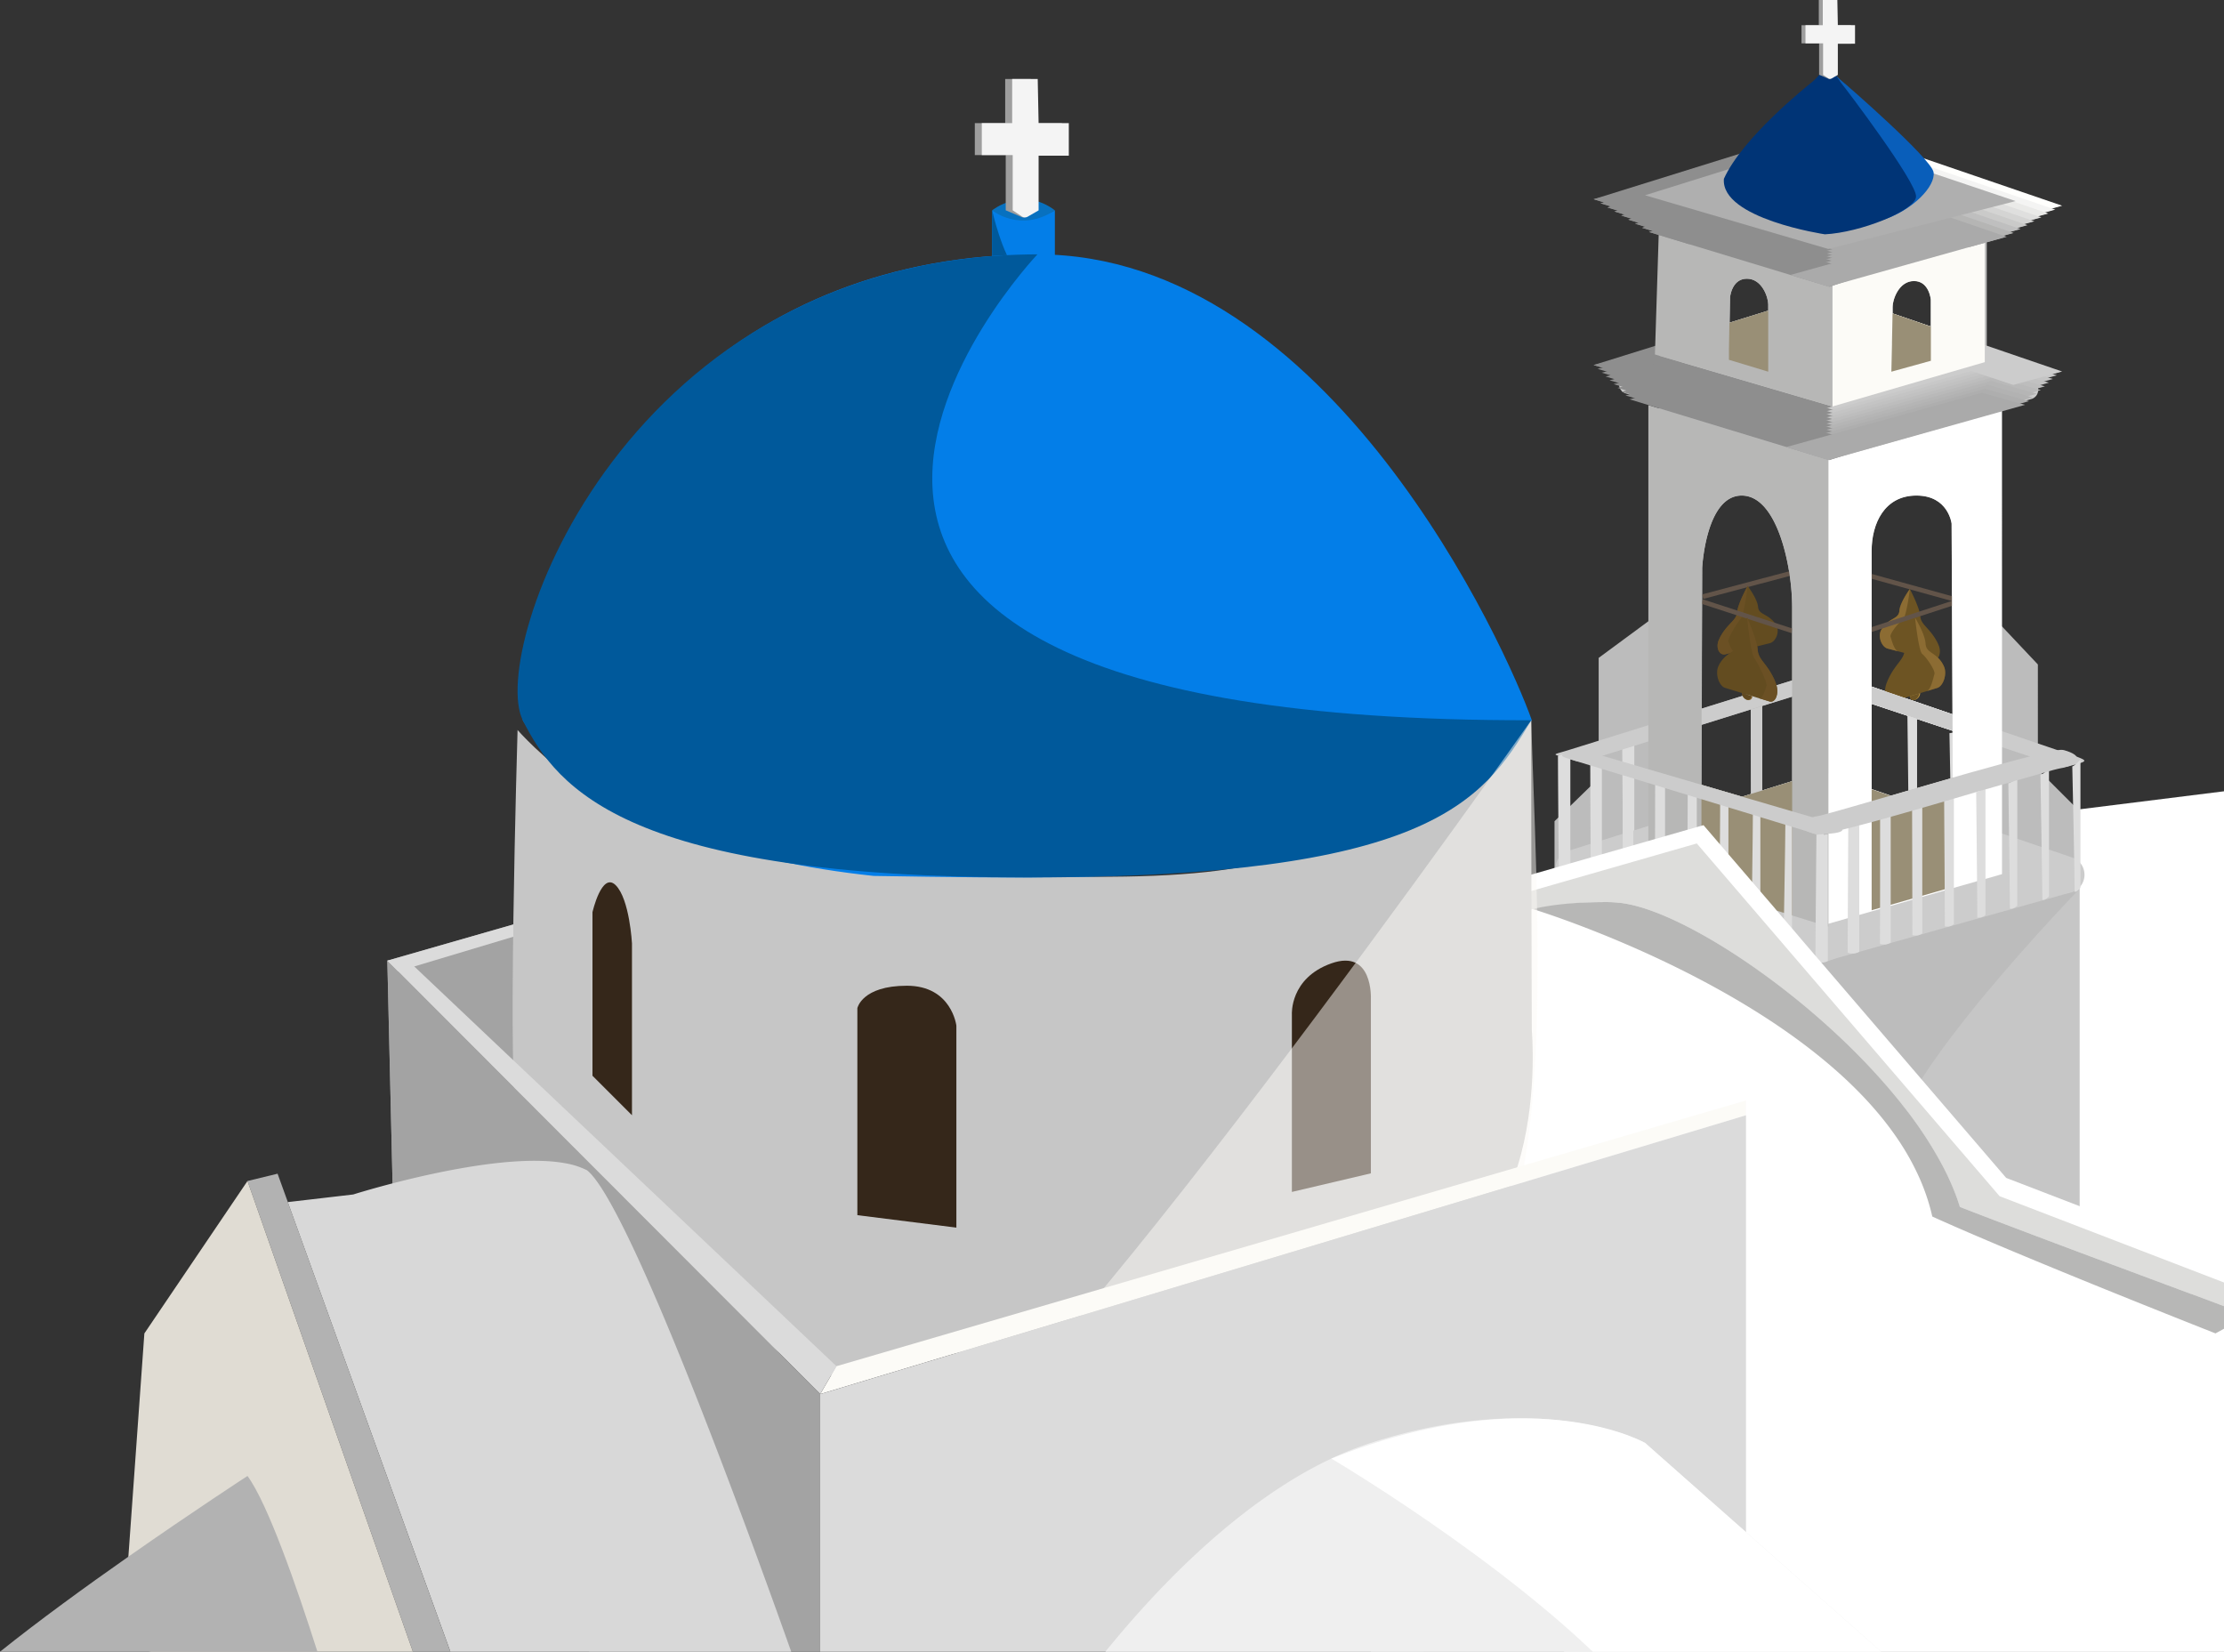 <svg xmlns="http://www.w3.org/2000/svg" viewBox="0 0 957.13 710.84"><rect x="0" y="0" width="957.13" height="710.84" fill="#333333" stroke="none"/><defs><style>.cls-1{isolation:isolate;}.cls-2{fill:#fff;}.cls-3{fill:#8e8e8e;}.cls-4{fill:#bcbcbc;}.cls-5{fill:#ddd;}.cls-6{fill:#ccc;}.cls-7{fill:none;stroke:#625449;stroke-miterlimit:10;stroke-width:2px;}.cls-8{fill:#6d5423;}.cls-9{fill:#8c6c33;}.cls-10{fill:#b58d3c;}.cls-11{fill:#998f76;}.cls-12{fill:#634c20;}.cls-13{fill:#6b5024;}.cls-14{fill:#84652f;}.cls-15{fill:#604920;}.cls-16{fill:#b7b7b6;}.cls-17{fill:#ededed;}.cls-18{fill:#c8c8c8;}.cls-19{fill:#c4c4c4;}.cls-20{fill:#c1c1c1;}.cls-21{fill:#bdbdbd;}.cls-22{fill:#b9b9b9;}.cls-23{fill:#b5b5b5;}.cls-24{fill:#b2b2b2;}.cls-25{fill:#aeaeae;}.cls-26{fill:#aaa;}.cls-27,.cls-49,.cls-50{fill:#fcfbf7;}.cls-27,.cls-39,.cls-49{mix-blend-mode:overlay;}.cls-28{fill:#fffffd;}.cls-29{fill:#f4f4f3;}.cls-30{fill:#eaeae8;}.cls-31{fill:#dfdfde;}.cls-32{fill:#d4d4d3;}.cls-33{fill:#cacac9;}.cls-34{fill:#bfbfbf;}.cls-35{fill:#b5b5b4;}.cls-36{fill:#afafaf;}.cls-37{fill:#095eba;}.cls-38{fill:#003476;}.cls-39,.cls-44{fill:#c6c6c6;}.cls-40{fill:#9e9e9e;}.cls-41{fill:#f4f4f4;}.cls-42{fill:#dddddb;}.cls-43{fill:#a3a3a3;}.cls-45{fill:#037ee8;}.cls-46{fill:#0871bf;}.cls-47{fill:#00599b;}.cls-48{fill:#35271a;}.cls-49{opacity:0.5;}.cls-51{fill:#dbdbdb;}.cls-52{fill:#efefef;}.cls-53{fill:#d8d8d8;}.cls-54{fill:#e0dcd3;}</style></defs><g class="cls-1"><g id="Layer_1" data-name="Layer 1"><polygon class="cls-2" points="957.13 340.54 957.13 710.84 673.09 710.84 672.29 698.83 671.76 690.85 666.43 610.86 666.43 610.79 659.56 507.62 659.09 500.57 659.09 500.56 658.14 486.47 658.14 486.44 657.78 480.99 653.65 419.03 652.81 406.41 651.9 392.68 651.43 385.63 650.97 378.75 659.05 377.74 661.2 377.47 668.98 376.5 669.89 376.39 670.87 376.27 672.34 376.08 675.82 375.65 684.58 374.56 689.39 373.96 694.11 373.37 698.37 372.83 701.34 372.46 701.35 372.46 702.95 372.26 709.4 371.46 712.25 371.1 716.58 370.56 721.33 369.97 721.36 369.97 726.19 369.36 730.24 368.86 732.17 368.62 734.79 368.29 740.17 367.62 743.38 367.22 743.89 367.15 754.22 365.86 757.6 365.44 768.25 364.11 771.23 363.74 771.27 363.74 781.7 362.44 782.29 362.36 784.85 362.04 786.64 361.82 786.82 361.8 795.4 360.73 800.16 360.13 805.49 359.47 809.12 359.01 809.78 358.93 813.69 358.44 822.92 357.29 827.28 356.75 836.76 355.56 839.7 355.2 840.52 355.09 840.89 355.05 842.81 354.81 847.87 354.18 847.88 354.18 850.61 353.83 854.5 353.35 857.71 352.95 860.92 352.55 861.54 352.47 864.53 352.1 868.17 351.64 878.38 350.37 881.76 349.95 892.25 348.64 894.25 348.39 895.35 348.25 957.13 340.54"/><polygon class="cls-3" points="808.97 132.55 808.26 132.77 788.65 138.9 787.31 139.32 779.07 141.89 760.98 147.54 744.11 152.81 729.09 157.5 713.98 162.22 708.42 163.96 700.31 161.5 685.84 157.1 712.31 148.85 713.98 148.33 744.36 138.87 760.98 133.69 765.85 132.18 787.14 125.54 787.34 125.48 787.49 125.48 788.65 125.86 808.97 132.55"/><path class="cls-4" d="M1857.12,717.55l-2-2-10.44-10.43-2.82-2.83-.29-.28-1.67-1.67V655.12l-15.44-16.37-6.56-7V460.12l-.79-.38-.89-.42-1.41-.67h0l-21.08-10.08-11.33-5.41-6.8-3.25h0L1756.78,431h0l-5.91-2.82-1.15.45-25.78,10-3.78,1.47-.11,0-15.2,5.93-25.09,9.77h0l-2.88,1.12v176.2l-4.58,3.38-21.42,15.79v51.83l-3.55,3.45-8.61,8.38-5.16,5-1.68,1.64v48.52l146.69,87.54.81.48,12.28,7.33,7.23,4.32h0l57.48,34.3h0l1.41.84V718.2Zm-122.95-87.34c0,4.58,0,16.67,0,31.78l-6.79,2.11-4.66,1.46-3.64,1.13a7.41,7.41,0,0,0-2.75.33v.52l-1.72.54h0l-1.74.54-17.61,5.49.18-60.59s1.55-31.09,17-31.09c11.7,0,18.1,17.71,20.54,33.57h0A96.31,96.31,0,0,1,1734.17,630.21Zm49.58,47,4.16,1.39,15.28,5.08v.76l.1,19.52-1.07.31c-4.77,1.36-9.59,2.75-14.31,4.12l-3.77,1.09-7.53,2.19-8.25-2.83V672.08Zm-49.6,28.14-12.87,4V673l12.88-4C1734.16,680.39,1734.15,693.08,1734.15,705.34Zm-17.82-30.84c0,11.83.08,33.6.09,36.36l-3.78,1.18-17.51-5.13.08-25.81Zm66.19-5-8.41-2.88-5.75-2V606.22c0-11.72,5.51-23.79,19.27-23.79s15.14,12.07,15.14,12.07l.15,32.27v2.05l.23,47.76Zm11.33-159.82-16.46-5.63c0-1.36,0-2.37,0-2.85,0-3.08,2.63-11.1,9.2-11.1s7.22,8,7.22,8Zm-86.42-12.56s.66-8,7.23-8,9.19,8,9.19,11.1v2.63L1707.23,508Z" transform="translate(-962.87 -369.16)"/><path class="cls-5" d="M1661.32,729.31s.85-.73,4.9,0v-44a7.55,7.55,0,0,0-5.21-.09C1661,692.26,1661.32,729.31,1661.32,729.31Z" transform="translate(-962.87 -369.16)"/><path class="cls-6" d="M1752.15,663.31l-2.46.77-.89.28-1.88.59h0l-2.94.92-9.81,3.06-12.88,4-5,1.54-21.12,6.6-1.46.46-5.07,1.58-16.41,5.13-6,1.89-5.18,1.62-8.48,2.66h0l-1.7.53-5.32,1.66a7.81,7.81,0,0,1-4.34.09h0l-.26-.07-3.1-.95c-7.36-2.24-7.39-1.4,0-3.69l13.08-4.07,21.42-6.68,16.39-5.1.62-.2h0l5.91-1.84,21.08-6.57,2.75-.85,15.09-4.7,2.26-.71,7.55-2.35.61-.19,4.22,0h.73l.16.05,2.57.84C1759.48,662.05,1759.4,661.05,1752.15,663.31Z" transform="translate(-962.87 -369.16)"/><path class="cls-5" d="M1783.74,676.47c1.21-.37,2.72.08,4.17-1.13v44.3c-1.53-.56-3,.7-3.66.7C1784.25,717,1783.74,676.47,1783.74,676.47Z" transform="translate(-962.87 -369.16)"/><path class="cls-5" d="M1755.82,663.09c1.81-.56,3.78.08,4.51-.53v44.19a5.66,5.66,0,0,0-4.26.35C1756.07,705.42,1755.82,663.09,1755.82,663.09Z" transform="translate(-962.87 -369.16)"/><path class="cls-5" d="M1801.84,684.69a6.16,6.16,0,0,0,3.84-1.74v44.41c-.76-.28-2.1,1-3.07,1C1802.61,723.37,1801.84,684.69,1801.84,684.69Z" transform="translate(-962.87 -369.16)"/><path class="cls-5" d="M1820,688.6a6.17,6.17,0,0,0,3.83-1.74v44.41c-.76-.28-2.1,1.06-3.07,1.06C1820.72,727.28,1820,688.6,1820,688.6Z" transform="translate(-962.87 -369.16)"/><path class="cls-6" d="M1858.22,697.53c-.6.19-1.35.41-2.27.67h0l-1.81.49-.88.24a4.89,4.89,0,0,1-.74.16h0a7.7,7.7,0,0,1-3.78-.28l-8.86-2.95-3.2-1.07h0l-5.78-1.92-3.76-1.25-2.69-.89L1813.34,687l-10.15-3.37-34.83-11.59-8-2.67-4.49-1.49-6.15-2-.89-.3-1.88-.62h0l-2.94-1-2.58-.86a34.52,34.52,0,0,1-5-1.83c-1.22-.75.51-1.19,5.13-2.62l2.42-.75q.29-.09.57-.15a3.85,3.85,0,0,1,.47-.08l.23,0,.41,0c.24,0,.47,0,.7,0a7,7,0,0,1,.91.06l.6.09h.06l.18,0,.12,0,.14,0,.44.12.89.3,18.67,6.39,34.8,11.91,21.25,7.28,15.44,5.28,8.82,3,5.93,2,1.82.63h0C1860.36,696.2,1860.9,696.65,1858.22,697.53Z" transform="translate(-962.87 -369.16)"/><path class="cls-6" d="M1752.15,717.9l-2.46.77-2.76.86h0l-4.2,1.32-8.58,2.68h0l-2.34.73-.53.17-10.76,3.36-3.3,1-10.41,3.25-3.69,1.16-8,2.5h0l-1.94.6-4,1.26-9.62,3-4.34,1.35-2.84.89-1.85.58-4.6,1.44-4.58,1.43-9,2.81-4.77,1.49-2,.61a7.87,7.87,0,0,1-4.61,0l-.33-.1-2.77-.84a7.81,7.81,0,0,1,0-14.93l9.63-3,4.86-1.51,9-2.79.09,0,4.51-1.41.4-.12,6-1.89,2.89-.9,4.29-1.33,9.41-2.94.31-.09,3.94-1.23.64-.2,1.35-.42,7.11-2.21,1-.31,2.75-.86h0l6.69-2.08,3.78-1.18,4.86-1.51,12.87-4,5.71-1.78,4.72-1.47,4.15,0h.8l.16,0,2.57.84a7.69,7.69,0,0,1,2,1,7.45,7.45,0,0,1,2.49,2.82A7.82,7.82,0,0,1,1752.15,717.9Z" transform="translate(-962.87 -369.16)"/><path class="cls-6" d="M1744.6,782.77l-104-31.64a7.81,7.81,0,0,1,.38-15l.28-.07a7.74,7.74,0,0,1,4.08.08l106,31a7.81,7.81,0,0,1,.24,14.92l-2,.66Z" transform="translate(-962.87 -369.16)"/><path class="cls-6" d="M1744.19,782.83l-.48-.15a7.81,7.81,0,0,1,.22-15l103-28.63a7.82,7.82,0,0,1,4.21,0h0a7.81,7.81,0,0,1,0,15l-102.48,28.78A7.77,7.77,0,0,1,1744.19,782.83Z" transform="translate(-962.87 -369.16)"/><path class="cls-6" d="M1858.22,750.6a4.51,4.51,0,0,1-.45.53,7.16,7.16,0,0,1-2,1.52,7.84,7.84,0,0,1-1.6.63l-.88.24a7.15,7.15,0,0,1-1.12.22,7.79,7.79,0,0,1-3.42-.34l-4.08-1.36-2.89-1-10.7-3.56-3.31-1.1-3.32-1.11h0l-7-2.34-3.7-1.23-9.91-3.3-.31-.1-3.74-1.24-9.56-3.19-4.34-1.44-9.25-3.08-4.57-1.52-3.63-1.21-5.33-1.77-.59-.2-.73-.24-12-4-1.81-.6-1-.32h0l-5.53-1.84a7.79,7.79,0,0,1,.16-14.87l2.42-.75a7.81,7.81,0,0,1,4.76,0h0l.06,0,.89.3,4.6,1.58,1.76.6,4.28,1.47,8,2.74,8.25,2.83,13.35,4.57.19.06,1.09.38,8.36,2.86,3.77,1.29.39.13,9.74,3.33.29.1,3.58,1.23.11,0,6.93,2.37,3.1,1.06.25.08h0l3.1,1.05.18.07,10.46,3.58,3.13,1.07,10,3.41a6.48,6.48,0,0,1,.93.39,7.4,7.4,0,0,1,2.24,1.6c.16.17.31.34.45.52A8,8,0,0,1,1858.22,750.6Z" transform="translate(-962.87 -369.16)"/><line class="cls-7" x1="803.7" y1="247.55" x2="842.43" y2="258.28"/><path class="cls-8" d="M1775.3,648.3l19,4.94c2.67.7,4.32-2.86,2.93-6.31a17.31,17.31,0,0,0-1.21-2.45c-3.18-5.43-6.48-6.54-6.74-10.19s-4.49-11.65-4.49-11.65-4.24,5.8-4.5,9.31-3.55,2.92-6.74,6.69a10.38,10.38,0,0,0-1.2,1.82C1771,643.19,1772.64,647.61,1775.3,648.3Z" transform="translate(-962.87 -369.16)"/><path class="cls-9" d="M1775.3,648.3l4.51,1.17c-1.82-.47-2.82-4.91-3.32-6.23s3.61-6.31,5.22-7.34,3.11-13.26,3.11-13.26-4.24,5.8-4.5,9.31-3.55,2.92-6.74,6.69a10.38,10.38,0,0,0-1.2,1.82C1771,643.19,1772.64,647.61,1775.3,648.3Z" transform="translate(-962.87 -369.16)"/><path class="cls-10" d="M1782.61,650.2a2.85,2.85,0,0,0,2.21,2.45l.22.05h0c1.12.19,2-.38,2-1.35Z" transform="translate(-962.87 -369.16)"/><path class="cls-8" d="M1783.06,650.32a2.83,2.83,0,0,0,2,2.38h0c1.12.19,2-.38,2-1.35Z" transform="translate(-962.87 -369.16)"/><line class="cls-7" x1="842.43" y1="258.89" x2="803.7" y2="271.51"/><path class="cls-8" d="M1796.57,665.22l-19,5.82c-2.67.82-4.32-3.36-2.93-7.43a22,22,0,0,1,1.21-2.88c3.18-6.39,6.48-7.7,6.74-12s4.49-13.72,4.49-13.72,4.24,6.83,4.5,11,3.55,3.43,6.74,7.87a12.34,12.34,0,0,1,1.2,2.14C1800.89,659.22,1799.23,664.41,1796.57,665.22Z" transform="translate(-962.87 -369.16)"/><path class="cls-9" d="M1796.57,665.22l-4.51,1.38c1.82-.55,2.82-5.78,3.32-7.33s-3.61-7.43-5.22-8.64-3.11-15.61-3.11-15.61,4.24,6.83,4.5,11,3.55,3.43,6.74,7.87a12.34,12.34,0,0,1,1.2,2.14C1800.89,659.22,1799.23,664.41,1796.57,665.22Z" transform="translate(-962.87 -369.16)"/><path class="cls-10" d="M1789.26,667.46a3.26,3.26,0,0,1-2.21,2.89l-.22,0h0a1.55,1.55,0,0,1-2-1.59Z" transform="translate(-962.87 -369.16)"/><path class="cls-8" d="M1788.81,667.6a3.26,3.26,0,0,1-2,2.8h0a1.55,1.55,0,0,1-2-1.59Z" transform="translate(-962.87 -369.16)"/><path class="cls-2" d="M1817.85,547.72l-68.16,19.45V766.71l.08,0h0l8.33-2.39,4.92-1.41,8.93-2.56,4.6-1.32,9.3-2.66,4.29-1.23,9.65-2.76,4-1.14,10-2.85,3.64-1,6.23-1.79.23-.07.46-.13.11,0h0V545.85Zm-34.1,129.48,4.16,1.39,15.28,5.08v.76l.1,19.52-1.07.31c-4.77,1.36-9.59,2.75-14.31,4.12l-3.77,1.09-7.53,2.19-8.25-2.83V672.08Zm-1.23-7.68-8.41-2.88-5.75-2V606.22c0-11.72,5.51-23.79,19.27-23.79s15.14,12.07,15.14,12.07l.15,32.27v2.05l.23,47.76Z" transform="translate(-962.87 -369.16)"/><polygon class="cls-6" points="840.32 314.51 805.49 302.92 805.49 295.51 840.29 307.42 840.32 314.51"/><path class="cls-11" d="M1803.51,750.81l-3.72,1.07-9.64,2.77-4.29,1.23-9.3,2.67-4.6,1.32-2.87.82-.37.11-.36.1V708.83l8.25,2.83c8.43-2.45,17.67-5.14,26.68-7.71l0,8.41v.78l0,7.68.08,17.52Z" transform="translate(-962.87 -369.16)"/><path class="cls-5" d="M1758.3,724.55s.54.67,4.73-.41v54.62a5.5,5.5,0,0,1-5,.32C1758.07,767.9,1758.3,724.55,1758.3,724.55Z" transform="translate(-962.87 -369.16)"/><path class="cls-5" d="M1772,720.91s.55.59,4.56-.77v54.67a5.14,5.14,0,0,1-4.61.52C1772,764.56,1772,720.91,1772,720.91Z" transform="translate(-962.87 -369.16)"/><path class="cls-5" d="M1785.77,717.27s.55.51,4.38-1.12v54.69a4.73,4.73,0,0,1-4.26.73C1785.89,761.21,1785.77,717.27,1785.77,717.27Z" transform="translate(-962.87 -369.16)"/><path class="cls-5" d="M1799.56,713.62s.56.43,4.2-1.48v54.74a4.41,4.41,0,0,1-3.9.92C1799.86,757.86,1799.56,713.62,1799.56,713.62Z" transform="translate(-962.87 -369.16)"/><path class="cls-5" d="M1813.35,710s.57.35,4-1.83V762.9a4.14,4.14,0,0,1-3.54,1.13C1813.83,754.5,1813.35,710,1813.35,710Z" transform="translate(-962.87 -369.16)"/><path class="cls-5" d="M1827.19,706.25s.57.26,3.85-2.19v54.81s-1.5,1.67-3.19,1.33C1827.85,751.08,1827.19,706.25,1827.19,706.25Z" transform="translate(-962.87 -369.16)"/><path class="cls-5" d="M1841,702.59s.59.19,3.68-2.54v54.84s-1.35,1.71-2.84,1.54C1841.79,747.72,1841,702.59,1841,702.59Z" transform="translate(-962.87 -369.16)"/><path class="cls-5" d="M1647.51,753.73s.55-.68,4.75.42V698.62a5.49,5.49,0,0,0-5-.33C1647.28,709.67,1647.51,753.73,1647.51,753.73Z" transform="translate(-962.87 -369.16)"/><path class="cls-5" d="M1661.26,757.43s.54-.6,4.56.78V702.64a5.07,5.07,0,0,0-4.62-.53C1661.2,713.06,1661.26,757.43,1661.26,757.43Z" transform="translate(-962.87 -369.16)"/><path class="cls-5" d="M1633.77,747.85s.54-.73,4.92.06V694.58a6.13,6.13,0,0,0-5.33-.12C1633.36,705.79,1633.77,747.85,1633.77,747.85Z" transform="translate(-962.87 -369.16)"/><path class="cls-5" d="M1688.87,720.23s1.16-.86,4.88,0v-44a7.86,7.86,0,0,0-5.09-.08C1688.66,680.81,1688.87,720.23,1688.87,720.23Z" transform="translate(-962.87 -369.16)"/><path class="cls-6" d="M1719.07,666.69l-2.75.85V667A7.41,7.41,0,0,1,1719.07,666.69Z" transform="translate(-962.87 -369.16)"/><path class="cls-6" d="M1721.28,673v38.2c-3.39-1-4.86,0-4.86,0v-.29c0-2.76-.06-24.53-.09-36.36Z" transform="translate(-962.87 -369.16)"/><path class="cls-5" d="M1854.71,699s.6.11,3.51-2.91V751.2S1857,753,1855.73,753C1855.73,744.61,1854.71,699,1854.71,699Z" transform="translate(-962.87 -369.16)"/><path class="cls-5" d="M1744,657.91v44.16s1.78-1.12,4.83,0V658A8.73,8.73,0,0,0,1744,657.91Z" transform="translate(-962.87 -369.16)"/><line class="cls-7" x1="771.51" y1="246.49" x2="732.77" y2="256.78"/><path class="cls-12" d="M1705.49,650.73l19-4.75c2.67-.66,4.32-4.9,2.93-7.53a8.67,8.67,0,0,0-1.21-1.74c-3.18-3.63-6.48-3.05-6.74-6.43s-4.49-8.95-4.49-8.95-4.24,7.69-4.5,11.2-3.55,4.57-6.74,9.78a18.7,18.7,0,0,0-1.2,2.35C1701.17,648,1702.83,651.39,1705.49,650.73Z" transform="translate(-962.87 -369.16)"/><path class="cls-13" d="M1705.49,650.73l4.51-1.13c-1.82.46-2.82-3.31-3.32-4.33s3.61-7.86,5.22-9.65,3.11-14.29,3.11-14.29-4.24,7.69-4.5,11.2-3.55,4.57-6.74,9.78a18.7,18.7,0,0,0-1.2,2.35C1701.17,648,1702.83,651.39,1705.49,650.73Z" transform="translate(-962.87 -369.16)"/><path class="cls-14" d="M1712.8,648.91c0,1,1,1.55,2.21,1.25l.23-.07h0a2.73,2.73,0,0,0,2-2.29Z" transform="translate(-962.87 -369.16)"/><path class="cls-15" d="M1713.25,648.79c0,.93.87,1.48,2,1.3h0a2.73,2.73,0,0,0,2-2.29Z" transform="translate(-962.87 -369.16)"/><line class="cls-7" x1="732.54" y1="258.89" x2="771.28" y2="271.51"/><path class="cls-12" d="M1724.3,671l-19-5.81c-2.67-.82-4.32-6-2.93-9.23a11.21,11.21,0,0,1,1.21-2.14c3.18-4.44,6.48-3.73,6.74-7.87s4.49-11,4.49-11,4.24,9.42,4.5,13.72,3.56,5.6,6.74,12a23.31,23.31,0,0,1,1.2,2.88C1728.62,667.68,1727,671.86,1724.3,671Z" transform="translate(-962.87 -369.16)"/><path class="cls-13" d="M1724.3,671l-4.5-1.37c1.81.55,2.81-4.06,3.31-5.31s-3.61-9.63-5.22-11.83-3.11-17.51-3.11-17.51,4.24,9.42,4.5,13.72,3.56,5.6,6.74,12a23.31,23.31,0,0,1,1.2,2.88C1728.62,667.68,1727,671.86,1724.3,671Z" transform="translate(-962.87 -369.16)"/><path class="cls-14" d="M1717,668.81a1.58,1.58,0,0,1-2.21,1.54l-.22-.08h0a3.24,3.24,0,0,1-2-2.8Z" transform="translate(-962.87 -369.16)"/><path class="cls-15" d="M1716.54,668.67a1.56,1.56,0,0,1-2,1.6h0a3.24,3.24,0,0,1-2-2.8Z" transform="translate(-962.87 -369.16)"/><path class="cls-16" d="M1676.85,544.89l-4.58-1.4V744l.11,0,.21.06.26.08.08,0,.21.07,2,.62,4.35,1.34,9.55,3,4.11,1.28,1.89.58,7.87,2.44,3.89,1.21,7.73,2.39h0l2.31.72,3,.93.65.2h0l7,2.16,3.2,1,3.44,1.07,10.17,3.15.23.07,2,.62,1.23.38,1.79.55.18.06V567.17Zm18.57,68.63s1.55-31.09,17-31.09c11.7,0,18.1,17.71,20.54,33.57h0a96.31,96.31,0,0,1,1.16,14.2c0,4.58,0,16.67,0,31.78v6.94c0,11.46,0,24.15,0,36.41l-12.87,4-4.86,1.51-3.78,1.18-17.51-5.13.08-25.81,0-7Z" transform="translate(-962.87 -369.16)"/><path class="cls-11" d="M1721.28,709.35l12.87-4c0,4.42,0,8.78,0,13V725c0,18.41,0,33.2,0,37.1v1h0l-3.44-1.06-10.19-3.12h0l-.65-.2-3-.92-10-3.09-3.89-1.19-7.87-2.42v-.45l0-14.89h0l0-18.24,0-4.37v-6.22l17.51,5.13,3.78-1.18Z" transform="translate(-962.87 -369.16)"/><path class="cls-5" d="M1744.6,728.18s.54.75,4.91,0v54.58a6,6,0,0,1-5.32.12C1744.19,771.23,1744.6,728.18,1744.6,728.18Z" transform="translate(-962.87 -369.16)"/><path class="cls-5" d="M1744.21,779.77s.6-.11,3.51,2.94V726.92s-1.19-1.76-2.49-1.76C1745.23,733.59,1744.21,779.77,1744.21,779.77Z" transform="translate(-962.87 -369.16)"/><path class="cls-5" d="M1675.06,761.13s.56-.52,4.39,1.14v-55.6a4.69,4.69,0,0,0-4.26-.74C1675.19,716.46,1675.06,761.13,1675.06,761.13Z" transform="translate(-962.87 -369.16)"/><path class="cls-5" d="M1688.89,764.84s.56-.43,4.22,1.5V710.7a4.39,4.39,0,0,0-3.91-.94C1689.2,719.87,1688.89,764.84,1688.89,764.84Z" transform="translate(-962.87 -369.16)"/><path class="cls-5" d="M1702.72,768.56s.57-.35,4,1.86V714.74a4.14,4.14,0,0,0-3.56-1.14C1703.2,723.29,1702.72,768.56,1702.72,768.56Z" transform="translate(-962.87 -369.16)"/><path class="cls-5" d="M1716.6,772.34s.58-.28,3.87,2.22V718.84s-1.51-1.69-3.21-1.35C1717.26,726.76,1716.6,772.34,1716.6,772.34Z" transform="translate(-962.87 -369.16)"/><path class="cls-5" d="M1730.41,776.05s.58-.19,3.69,2.59V722.88s-1.35-1.73-2.85-1.56C1731.25,730.18,1730.41,776.05,1730.41,776.05Z" transform="translate(-962.87 -369.16)"/><path class="cls-6" d="M1755.75,726.39c-.31.94-3.14,1.38-6.06,1.6-.63,0-1.26.08-1.87.1h-.1c-.91,0-1.78.07-2.52.08h-.6l-4.28-1.3-6.18-1.88h0l-2.34-.72-.53-.16-10.76-3.27-3.22-1-10.49-3.19-3.57-1.09-1-.29-7.09-2.16-1.37-.42-.64-.19-3.92-1.19-.37-.12-9.37-2.85-4.26-1.3-2.92-.88-6-1.84-.4-.12-4.62-1.41-.08,0-8.86-2.69-1.41-.43-3.57-1.08-6.09-1.86h0l-.59-.18c-7.59-2.3-7.31-2.32.38-4.23a7.88,7.88,0,0,1,4.36,0l5.52,1.62,1.7.5h0l8.51,2.49,5.15,1.51,6,1.77,16.52,4.84,5,1.45,1.38.41,17.51,5.13,21.5,6.3,8.58,2.51.42.12,6.55,1.92,1.6.47C1754.83,724.71,1756,725.68,1755.75,726.39Z" transform="translate(-962.87 -369.16)"/><path class="cls-6" d="M1852.51,699.09h0c-.43.15-.9.29-1.39.43a52.35,52.35,0,0,0-6.47,1.57l-1.92.54-1.19.33c-3,.85-6.53,1.88-10.48,3l-.18,0-2.29.68-1.2.35-3,.87-6.93,2-.11,0-3.74,1.1-.28.08-9.59,2.83-.43.12-3.77,1.11-8.32,2.42-1.09.31-4.38,1.26c-3.15.9-6.23,1.78-9.21,2.61l-4.56,1.27-3.64,1-5.33,1.42c-.2.05-.39.11-.59.15-1.45.39-2.84.74-4.15,1.07l-2.54.63c-2.32.56-4.36,1-6.06,1.35-.68.14-1.3.25-1.87.35h-.1a17.65,17.65,0,0,1-2.52.28h-.15a3,3,0,0,1-.45,0,1.14,1.14,0,0,1-.41-.11,17.21,17.21,0,0,1-3.87-1.37c-3.52-1.83-2.65-4.2,2.82-5.91l.79-.23a31.89,31.89,0,0,0,4-.89l1.81-.48c4.39-1.2,11-3.08,18.67-5.32l8.25-2.39c8.43-2.45,17.67-5.14,26.68-7.71,3.47-1,6.9-2,10.23-2.91l4-1.1c2.38-.67,4.7-1.31,6.93-1.92l2.8-.75,3.65-1c2-.54,4-1,5.78-1.5h0l3.2-.79c3.82-.92,6.85-1.56,8.82-1.84a5.53,5.53,0,0,1,2.42,0c2.84.8,4.62,1.73,5.33,2.7h0C1857.52,696.28,1856.21,697.82,1852.51,699.09Z" transform="translate(-962.87 -369.16)"/><path class="cls-17" d="M1748.38,485.74l-82.16-24.12a4.43,4.43,0,0,1,.24-8.65l82-19.71a5,5,0,0,1,2.52,0l81.36,21.92a4.43,4.43,0,0,1,0,8.66l-81.23,21.89A5.17,5.17,0,0,1,1748.38,485.74Z" transform="translate(-962.87 -369.16)"/><path class="cls-6" d="M1749.07,564.78l-86.28-26.24a4,4,0,0,1,.22-7.84l86.16-21.45a4.32,4.32,0,0,1,2.2,0l85.44,23.86a4,4,0,0,1,0,7.84l-85.32,23.83A4.33,4.33,0,0,1,1749.07,564.78Z" transform="translate(-962.87 -369.16)"/><path class="cls-3" d="M1750.21,557.13l-101.5-30.87,22.64-5.64,100.49,29.44-21.49,7.07Z" transform="translate(-962.87 -369.16)"/><polygon class="cls-6" points="786.9 187.99 765.53 181.38 864.95 153.73 886.91 159.9 786.9 187.99"/><path class="cls-3" d="M1750.19,558.24l-99.77-30.34,22.26-5.54,98.78,28.93-21.12,7Z" transform="translate(-962.87 -369.16)"/><polygon class="cls-18" points="786.89 189.1 765.88 182.6 863.61 155.43 885.2 161.5 786.89 189.1"/><path class="cls-3" d="M1750.18,559.36l-98-29.82,21.87-5.45,97.06,28.44-20.75,6.82Z" transform="translate(-962.87 -369.16)"/><polygon class="cls-19" points="786.89 190.22 766.24 183.83 862.27 157.12 883.49 163.09 786.89 190.22"/><path class="cls-3" d="M1750.16,560.47l-96.31-29.29,21.48-5.35,95.36,27.93-20.39,6.71Z" transform="translate(-962.87 -369.16)"/><polygon class="cls-20" points="786.88 191.33 766.59 185.06 860.93 158.82 881.77 164.68 786.88 191.33"/><path class="cls-3" d="M1750.14,561.58l-94.57-28.76,21.09-5.25L1770.3,555l-20,6.58Z" transform="translate(-962.87 -369.16)"/><polygon class="cls-21" points="786.87 192.44 766.95 186.28 859.59 160.52 880.06 166.27 786.87 192.44"/><path class="cls-3" d="M1750.13,562.7l-92.85-28.24L1678,529.3l91.93,26.93-19.66,6.47Z" transform="translate(-962.87 -369.16)"/><polygon class="cls-22" points="786.86 193.56 767.3 187.51 858.25 162.22 878.34 167.87 786.86 193.56"/><path class="cls-3" d="M1750.11,563.81,1659,536.1l20.33-5.06,90.21,26.43-19.29,6.34Z" transform="translate(-962.87 -369.16)"/><polygon class="cls-23" points="786.85 194.67 767.66 188.73 856.91 163.91 876.63 169.46 786.85 194.67"/><path class="cls-3" d="M1750.09,564.92l-89.38-27.18,19.94-5,88.5,25.93-18.93,6.22Z" transform="translate(-962.87 -369.16)"/><polygon class="cls-24" points="786.84 195.79 768.02 189.96 855.58 165.61 874.92 171.05 786.84 195.79"/><path class="cls-3" d="M1750.08,566l-87.66-26.66,19.55-4.87,86.79,25.43L1750.2,566Z" transform="translate(-962.87 -369.16)"/><polygon class="cls-25" points="786.83 196.9 768.37 191.19 854.24 167.31 873.2 172.64 786.83 196.9"/><path class="cls-3" d="M1750.06,567.15,1664.14,541l19.16-4.77,85.08,24.92-18.2,6Z" transform="translate(-962.87 -369.16)"/><polygon class="cls-26" points="786.82 198.01 768.73 192.41 852.9 169.01 871.49 174.23 786.82 198.01"/><polygon class="cls-6" points="887.48 159.88 873.24 163.79 866.45 165.65 854.98 161.83 845.07 158.53 830.98 153.85 814.24 148.28 796.11 142.25 788.65 139.76 787.31 139.32 765.86 132.18 765.85 132.18 765.53 132.07 786.9 125.46 787.14 125.54 788.65 126.06 808.26 132.77 814.52 134.91 830.98 140.54 854.19 148.49 854.98 148.76 887.48 159.88"/><path class="cls-16" d="M1751.36,485.71h0L1677,460.91l-.12,3.83V465l-1.67,53-.12,3.7,1.79.52,9.26,2.72,5.85,1.71,59.56,17.45V485.77Zm-27.51,17.14L1707.23,508l.2-10.89s.66-8,7.23-8,9.19,8,9.19,11.1Z" transform="translate(-962.87 -369.16)"/><path class="cls-27" d="M1814.76,458.65h0l-30.16,8.73-.09,0-33,9.55v67.15l56.42-16.42,4.59-1.33,4.53-1.32V458Zm-37.37,45.42c0-1.36,0-2.37,0-2.85,0-3.08,2.63-11.1,9.2-11.1s7.22,8,7.22,8V509.7Z" transform="translate(-962.87 -369.16)"/><path class="cls-11" d="M1723.85,502.85v26.27L1706.94,524l0-2,0-2.23.21-11.71Z" transform="translate(-962.87 -369.16)"/><path class="cls-11" d="M1793.85,509.7v14.72l-17,4.7s.12-5.51.26-11.68l0-1c.1-4.58.2-9.37.25-12.41Z" transform="translate(-962.87 -369.16)"/><path class="cls-3" d="M1750.21,423.29l-101.5,31.61,22.58,6.87,100.55-31.41-21.48-7.07Z" transform="translate(-962.87 -369.16)"/><path class="cls-3" d="M1750.21,485.78l-101.5-30.88,22.64-5.63,100.49,29.44-21.49,7.06Z" transform="translate(-962.87 -369.16)"/><polygon class="cls-26" points="786.9 116.64 765.53 110.02 864.95 82.38 886.91 88.55 786.9 116.64"/><polygon class="cls-28" points="786.9 54.11 765.53 60.72 866.45 94.3 887.48 88.53 786.9 54.11"/><path class="cls-3" d="M1750.19,426l-98.5,30.68,21.91,6.67,97.58-30.49L1750.33,426Z" transform="translate(-962.87 -369.16)"/><path class="cls-3" d="M1750.19,486.62l-98.5-30,22-5.47,97.52,28.57-20.85,6.86Z" transform="translate(-962.87 -369.16)"/><polygon class="cls-26" points="786.89 117.48 766.15 111.06 862.64 84.23 883.95 90.22 786.89 117.48"/><polygon class="cls-29" points="786.89 56.8 766.15 63.22 864.09 95.8 884.5 90.21 786.89 56.8"/><path class="cls-3" d="M1750.16,428.67l-95.5,29.75,21.25,6.46,94.61-29.56-20.22-6.65Z" transform="translate(-962.87 -369.16)"/><path class="cls-3" d="M1750.16,487.46l-95.5-29,21.3-5.31,94.56,27.7-20.22,6.65Z" transform="translate(-962.87 -369.16)"/><polygon class="cls-26" points="786.88 118.33 766.77 112.1 860.32 86.09 880.98 91.9 786.88 118.33"/><polygon class="cls-30" points="786.88 59.49 766.77 65.71 861.73 97.31 881.52 91.88 786.88 59.49"/><path class="cls-3" d="M1750.14,431.36l-92.5,28.81,20.58,6.26,91.64-28.63-19.59-6.44Z" transform="translate(-962.87 -369.16)"/><path class="cls-3" d="M1750.14,488.31l-92.5-28.14,20.63-5.14,91.59,26.84-19.59,6.43Z" transform="translate(-962.87 -369.16)"/><polygon class="cls-26" points="786.87 119.17 767.39 113.14 858 87.94 878.02 93.57 786.87 119.17"/><polygon class="cls-31" points="786.87 62.18 767.39 68.21 859.37 98.81 878.54 93.55 786.87 62.18"/><path class="cls-3" d="M1750.12,434.05l-89.51,27.88,19.92,6.05,88.67-27.7-19-6.23Z" transform="translate(-962.87 -369.16)"/><path class="cls-3" d="M1750.12,489.15l-89.51-27.22,20-5,88.62,26-19,6.23Z" transform="translate(-962.87 -369.16)"/><polygon class="cls-26" points="786.86 120.01 768.01 114.18 855.69 89.8 875.06 95.24 786.86 120.01"/><polygon class="cls-32" points="786.86 64.87 768.01 70.7 857.01 100.31 875.55 95.23 786.86 64.87"/><path class="cls-3" d="M1750.09,436.74l-86.5,26.94,19.25,5.86,85.69-26.78-18.31-6Z" transform="translate(-962.87 -369.16)"/><path class="cls-3" d="M1750.09,490l-86.5-26.31,19.29-4.8L1768.53,484l-18.31,6Z" transform="translate(-962.87 -369.16)"/><polygon class="cls-26" points="786.85 120.85 768.64 115.22 853.37 91.65 872.09 96.92 786.85 120.85"/><polygon class="cls-33" points="786.85 67.56 768.64 73.2 854.65 101.81 872.57 96.9 786.85 67.56"/><path class="cls-3" d="M1750.07,439.43l-83.5,26,18.57,5.65,82.73-25.85-17.68-5.81Z" transform="translate(-962.87 -369.16)"/><path class="cls-3" d="M1750.07,490.84l-83.5-25.4,18.62-4.64L1767.87,485l-17.68,5.82Z" transform="translate(-962.87 -369.16)"/><polygon class="cls-26" points="786.85 121.7 769.26 116.25 851.06 93.51 869.13 98.59 786.85 121.7"/><polygon class="cls-34" points="786.85 70.25 769.26 75.69 852.29 103.32 869.59 98.57 786.85 70.25"/><path class="cls-3" d="M1750.05,442.12l-80.51,25.07,17.91,5.45,79.76-24.92-17-5.6Z" transform="translate(-962.87 -369.16)"/><path class="cls-3" d="M1750.05,491.68l-80.51-24.49,18-4.47,79.71,23.36-17,5.6Z" transform="translate(-962.87 -369.16)"/><polygon class="cls-26" points="786.84 122.54 769.88 117.29 848.74 95.36 866.16 100.26 786.84 122.54"/><polygon class="cls-35" points="786.84 72.94 769.88 78.19 849.93 104.82 866.61 100.25 786.84 72.94"/><path class="cls-3" d="M1750,444.81,1672.52,469l17.24,5.24,76.79-24-16.41-5.39Z" transform="translate(-962.87 -369.16)"/><path class="cls-3" d="M1750,492.52,1672.52,469l17.29-4.3,76.74,22.48-16.41,5.39Z" transform="translate(-962.87 -369.16)"/><polygon class="cls-26" points="786.83 123.38 770.5 118.33 846.43 97.22 863.2 101.93 786.83 123.38"/><polygon class="cls-26" points="786.83 75.63 770.5 80.68 847.57 106.32 863.63 101.92 786.83 75.63"/><polygon class="cls-36" points="786.81 107.14 707.97 84.04 786.81 59.4 867.46 86.54 786.81 107.14"/><path class="cls-37" d="M1772.55,464s-51.17,7-53.8-9.78c3.14-18.71,23.13-46.14,24.8-48.43s3-6.55,5-6.86,5.72,4.17,6.86,5S1794,437.33,1795,443.26,1786.07,459.83,1772.55,464Z" transform="translate(-962.87 -369.16)"/><path class="cls-38" d="M1748.25,470s-44.88-6.69-43.48-23.88c7.92-17.67,35.67-39.84,38-41.69s4.79-5.72,6.94-5.54,5,5.49,6,6.59,32.26,42.3,31.76,48.36S1763.46,469.23,1748.25,470Z" transform="translate(-962.87 -369.16)"/><path class="cls-39" d="M1857.77,751.76s-81.12,83.66-79.29,109.34,79.29,62.06,79.29,62.06Z" transform="translate(-962.87 -369.16)"/><path class="cls-40" d="M1749.69,403l-3.94-1.67V387.83h-7.58V380h7.45V369.16h6.27l.21,10.82h7.41v8h-7.41v13.42l-1.21,1.39A1.06,1.06,0,0,1,1749.69,403Z" transform="translate(-962.87 -369.16)"/><path class="cls-41" d="M1749.7,402.87l-2.24-1.5V387.83h-7.58V380h7.45V369.16h6.27l.21,10.82h7.4v8h-7.4v13.42l-2.7,1.55A1.33,1.33,0,0,1,1749.7,402.87Z" transform="translate(-962.87 -369.16)"/><path class="cls-2" d="M1920,912.21V932l-14-5.94-.14,0-48-20.32-1.41-.59h0l-51.86-21.92-15.38-6.5-3.72-1.58h0L1714.28,845l-3.2-1.35-64.25-27.16-22.26-29.27-2.56-3.36-6.33-8.32-9.12-12-4.1-5.39-4.38-5.76,15.76-4.52,8.08-2.33,2.11-.6,7.82-2.25.44-.12,1.42-.41,1.57-.45,3.41-1,8.74-2.51,2.68-.77,2.15-.62,9-2.57,4.59-1.32,6.45-1.85,2.87-.82,4.31-1.24,9.68-2.78,4-1.14,2-.57.84-.24,7.15,8.33.39.45,2.79,3.26.51.59,10.16,11.83,3.55,4.14,5.92,6.89h0l1,1.21h0l0,0,3.15,3.67,3.49,4.06,4.25,5,5.84,6.81h0l1.88,2.18.36.42.19.22,43.16,50.27,36.46,42.47,31.53,12.13Z" transform="translate(-962.87 -369.16)"/><polygon class="cls-42" points="957.13 551.94 957.13 571.84 894.9 545.53 841.83 523.1 841.82 523.1 830.11 518.15 751.41 484.88 744.62 482.01 744.61 482.01 735.62 478.2 681.15 455.18 661.59 429.47 659.17 426.29 653.65 419.03 636.24 396.14 632.4 391.09 639.59 389.03 651.43 385.63 659.06 383.43 661.33 382.78 668.98 380.58 672.18 379.66 673.73 379.22 675.54 378.7 675.82 378.62 684.59 376.1 689.39 374.72 694.11 373.37 698.37 372.14 699.32 371.87 702.95 370.83 709.4 368.98 712.26 368.15 716.58 366.91 726.22 364.14 730.24 362.99 732.18 365.25 733.08 366.3 734.79 368.29 740.1 374.48 743.89 378.89 750.81 386.95 751.62 387.9 751.63 387.9 751.64 387.92 753.91 390.56 757.6 394.86 767.55 406.44 767.55 406.45 768.07 407.06 770.85 410.3 822.98 471.02 860.55 514.79 894.9 528 957.13 551.94"/><path class="cls-2" d="M1920,931.27V1080H1552.86V778.59s21.17-7.25,46.25-13.29c2.45-.59,4.94-1.17,7.45-1.72q4.08-.92,8.21-1.74c2.39-.48,4.79-.93,7.18-1.35l.56-.1h0l1.82-.31q3.78-.63,7.49-1.14c5.15-.71,10.16-1.21,14.88-1.44h.2c2.5-.13,4.93-.17,7.25-.12h.21c1.62,0,3.18.1,4.69.23a41.71,41.71,0,0,1,5.79.93h.06a75.14,75.14,0,0,1,9.46,2.88l0,0c30.86,11.46,78.6,46.4,108.27,84.65h0a169,169,0,0,1,16.15,24.7h0a111.5,111.5,0,0,1,5.62,12.38c.69,1.82,1.31,3.62,1.86,5.42,10.22,4,30.66,11.74,51.42,19.52,17.88,6.69,36,13.43,48,17.9l.14,0Z" transform="translate(-962.87 -369.16)"/><path class="cls-16" d="M1920,931.27V941l-3.66,2s-27.61-10.86-58.57-23.49c-10-4.09-20.4-8.37-30.31-12.53h0c-12.25-5.14-23.79-10.09-33-14.27-.41-1.82-.88-3.63-1.41-5.41-.64-2.19-1.37-4.34-2.18-6.47h0c-.53-1.4-1.09-2.79-1.69-4.16a108.34,108.34,0,0,0-9.76-17.53l-.74-1.08c-36.54-52.55-119-84.86-146.76-94.56-3.34-1.17-5.89-2-7.47-2.52l-1.87-.59h0c.14,0,.74-.2,1.82-.44,1.53-.33,4-.81,7.49-1.27,3.79-.49,8.75-1,14.88-1.18h.2c2.26-.08,4.67-.12,7.25-.12h.21c1.62,0,3.18.1,4.69.23a41.71,41.71,0,0,1,5.79.93h.06a75.14,75.14,0,0,1,9.46,2.88l0,0c30.86,11.46,78.6,46.4,108.27,84.65h0a169,169,0,0,1,16.15,24.7h0a111.5,111.5,0,0,1,5.62,12.38c.69,1.82,1.31,3.62,1.86,5.42,10.22,4,30.66,11.74,51.42,19.52,17.88,6.69,36,13.43,48,17.9l.14,0Z" transform="translate(-962.87 -369.16)"/><polygon class="cls-43" points="166.69 413.42 324.98 367.96 324.98 506.69 169.26 522.96 166.69 413.42"/><path class="cls-44" d="M1185.61,683.32s41.24,47.8,102.24,53.8,153.38,14,204.19,6,98.81-15,129.81-64c0,59,.25,133.52.25,133.52s9.75,105.48-66.25,109.48-233,43-244,39-121.47-104.54-126.24-110.87S1185.61,683.32,1185.61,683.32Z" transform="translate(-962.87 -369.16)"/><path class="cls-45" d="M1389.85,486.12V459.67s15.9,6.56,27,0v26.45h-27Z" transform="translate(-962.87 -369.16)"/><path class="cls-46" d="M1389.85,459.67s13-10.55,27,0C1401.9,469.57,1389.85,459.67,1389.85,459.67Z" transform="translate(-962.87 -369.16)"/><path class="cls-40" d="M1402.62,462.6l-6.92-2.93V435.9h-13.3V422.15h13.07v-19h11l.38,19h13v14h-13v23.55l-2.12,2.44A1.85,1.85,0,0,1,1402.62,462.6Z" transform="translate(-962.87 -369.16)"/><path class="cls-41" d="M1402.64,462.31l-3.94-2.64V435.9h-13.3V422.15h13.07v-19h11l.38,19h13v14h-13v23.55l-4.74,2.73A2.34,2.34,0,0,1,1402.64,462.31Z" transform="translate(-962.87 -369.16)"/><path class="cls-47" d="M1389.85,459.67s4.28,19.16,10.59,26.06-10.59,3.61-10.59,3.61Z" transform="translate(-962.87 -369.16)"/><path class="cls-45" d="M1187.85,679.12s29,54,151,67c125,2,228.5,4,283.25-67-10.5-30-86.75-200.5-212.75-200.5S1199.35,566.62,1187.85,679.12Z" transform="translate(-962.87 -369.16)"/><path class="cls-47" d="M1409.35,478.62s-191.25,201.32,212.5,200.5c-21,36-45.75,67.66-216.88,67.66s-202.12-37.66-217.12-67.66S1231.85,479.12,1409.35,478.62Z" transform="translate(-962.87 -369.16)"/><path class="cls-48" d="M1331.85,892.12l42.61,5.36v-86.9s-2-17.2-21.31-17.2-21.3,9.63-21.3,9.63Z" transform="translate(-962.87 -369.16)"/><path class="cls-48" d="M1518.85,882.12l34-8V799s1-21.62-17-15.25-17,22-17,22Z" transform="translate(-962.87 -369.16)"/><path class="cls-49" d="M1621.85,679.12s-217.33,309.11-265,325c-15,5,203-70.57,240-89S1623.85,750.12,1621.85,679.12Z" transform="translate(-962.87 -369.16)"/><polygon class="cls-50" points="751.41 473.59 359.98 587.96 352.98 599.96 751.41 479.96 751.41 473.59"/><polygon class="cls-51" points="751.41 479.96 751.41 664.07 671.76 690.85 665.44 692.98 612.34 710.84 352.98 710.84 352.98 599.96 411.5 582.33 411.51 582.33 465.18 566.17 589.99 528.58 650.05 510.49 650.06 510.49 654.26 509.22 659.56 507.62 744.61 482.01 744.62 482.01 751.41 479.96"/><polygon class="cls-51" points="359.98 587.96 175.64 413.42 166.69 413.42 352.98 599.96 359.98 587.96"/><polygon class="cls-43" points="352.98 599.96 352.98 710.84 253.75 710.84 171.98 638.96 169.26 522.96 168.94 509.29 166.69 413.42 171.29 418.02 221.15 467.95 265.99 512.85 334.6 581.56 334.62 581.58 352.98 599.96"/><path class="cls-48" d="M1217.85,832.12l17,17V775.19s-1-19.07-7-25.07-10,11.62-10,11.62Z" transform="translate(-962.87 -369.16)"/><polygon class="cls-51" points="166.69 413.42 220.92 397.85 220.92 403.13 171.29 418.02 166.69 413.42"/><path class="cls-52" d="M1772.48,1080H1438.57c21.44-26.46,56.78-64.06,97.28-83.13a141.86,141.86,0,0,1,17-6.75c27.05-8.69,50.05-11,68.35-10.53h.31q4.05.12,7.78.42c23.67,1.83,37.89,8.29,40.93,9.79l.26.13.35.18,43.44,38.41Z" transform="translate(-962.87 -369.16)"/><path class="cls-2" d="M1714.28,1028.53l58.2,51.47h-124.1c-4.26-4-8.68-8.07-13.22-12q-3.39-3-6.85-5.85c-27.41-23-57.29-43.09-75.45-54.71-10.44-6.68-17-10.56-17-10.56,5.85-2.33,11.52-4.37,17-6.16,27.29-8.89,50.2-11.47,68.35-11.12h.31q4.05.07,7.78.35c24.72,1.74,38.86,8.74,41.19,10l.35.18Z" transform="translate(-962.87 -369.16)"/><path class="cls-53" d="M1303.39,1080H1156.7l-70-193.5,28.17-3.28s6.75-2.14,16.89-4.77c20.07-5.21,53.44-12.37,74-8.74a33.62,33.62,0,0,1,9.76,3.1c2.1,1.67,4.65,5.05,7.55,9.8,1.13,1.86,2.32,3.94,3.55,6.2a0,0,0,0,1,0,0C1249.75,931.07,1289,1039.47,1303.39,1080Z" transform="translate(-962.87 -369.16)"/><polygon class="cls-24" points="193.83 710.84 177.7 710.84 106.51 508.26 119.46 505.11 123.88 517.34 193.83 710.84"/><polygon class="cls-54" points="177.7 710.84 65.18 710.84 52.5 708.25 55.25 669.93 62.13 573.86 106.51 508.26 177.7 710.84"/><path class="cls-24" d="M1099.48,1080H962.87c16.8-13.47,37-28.12,55.25-40.91,27.87-19.53,51.26-34.73,51.26-34.73C1078.09,1016.23,1090.39,1051.45,1099.48,1080Z" transform="translate(-962.87 -369.16)"/></g></g></svg>
